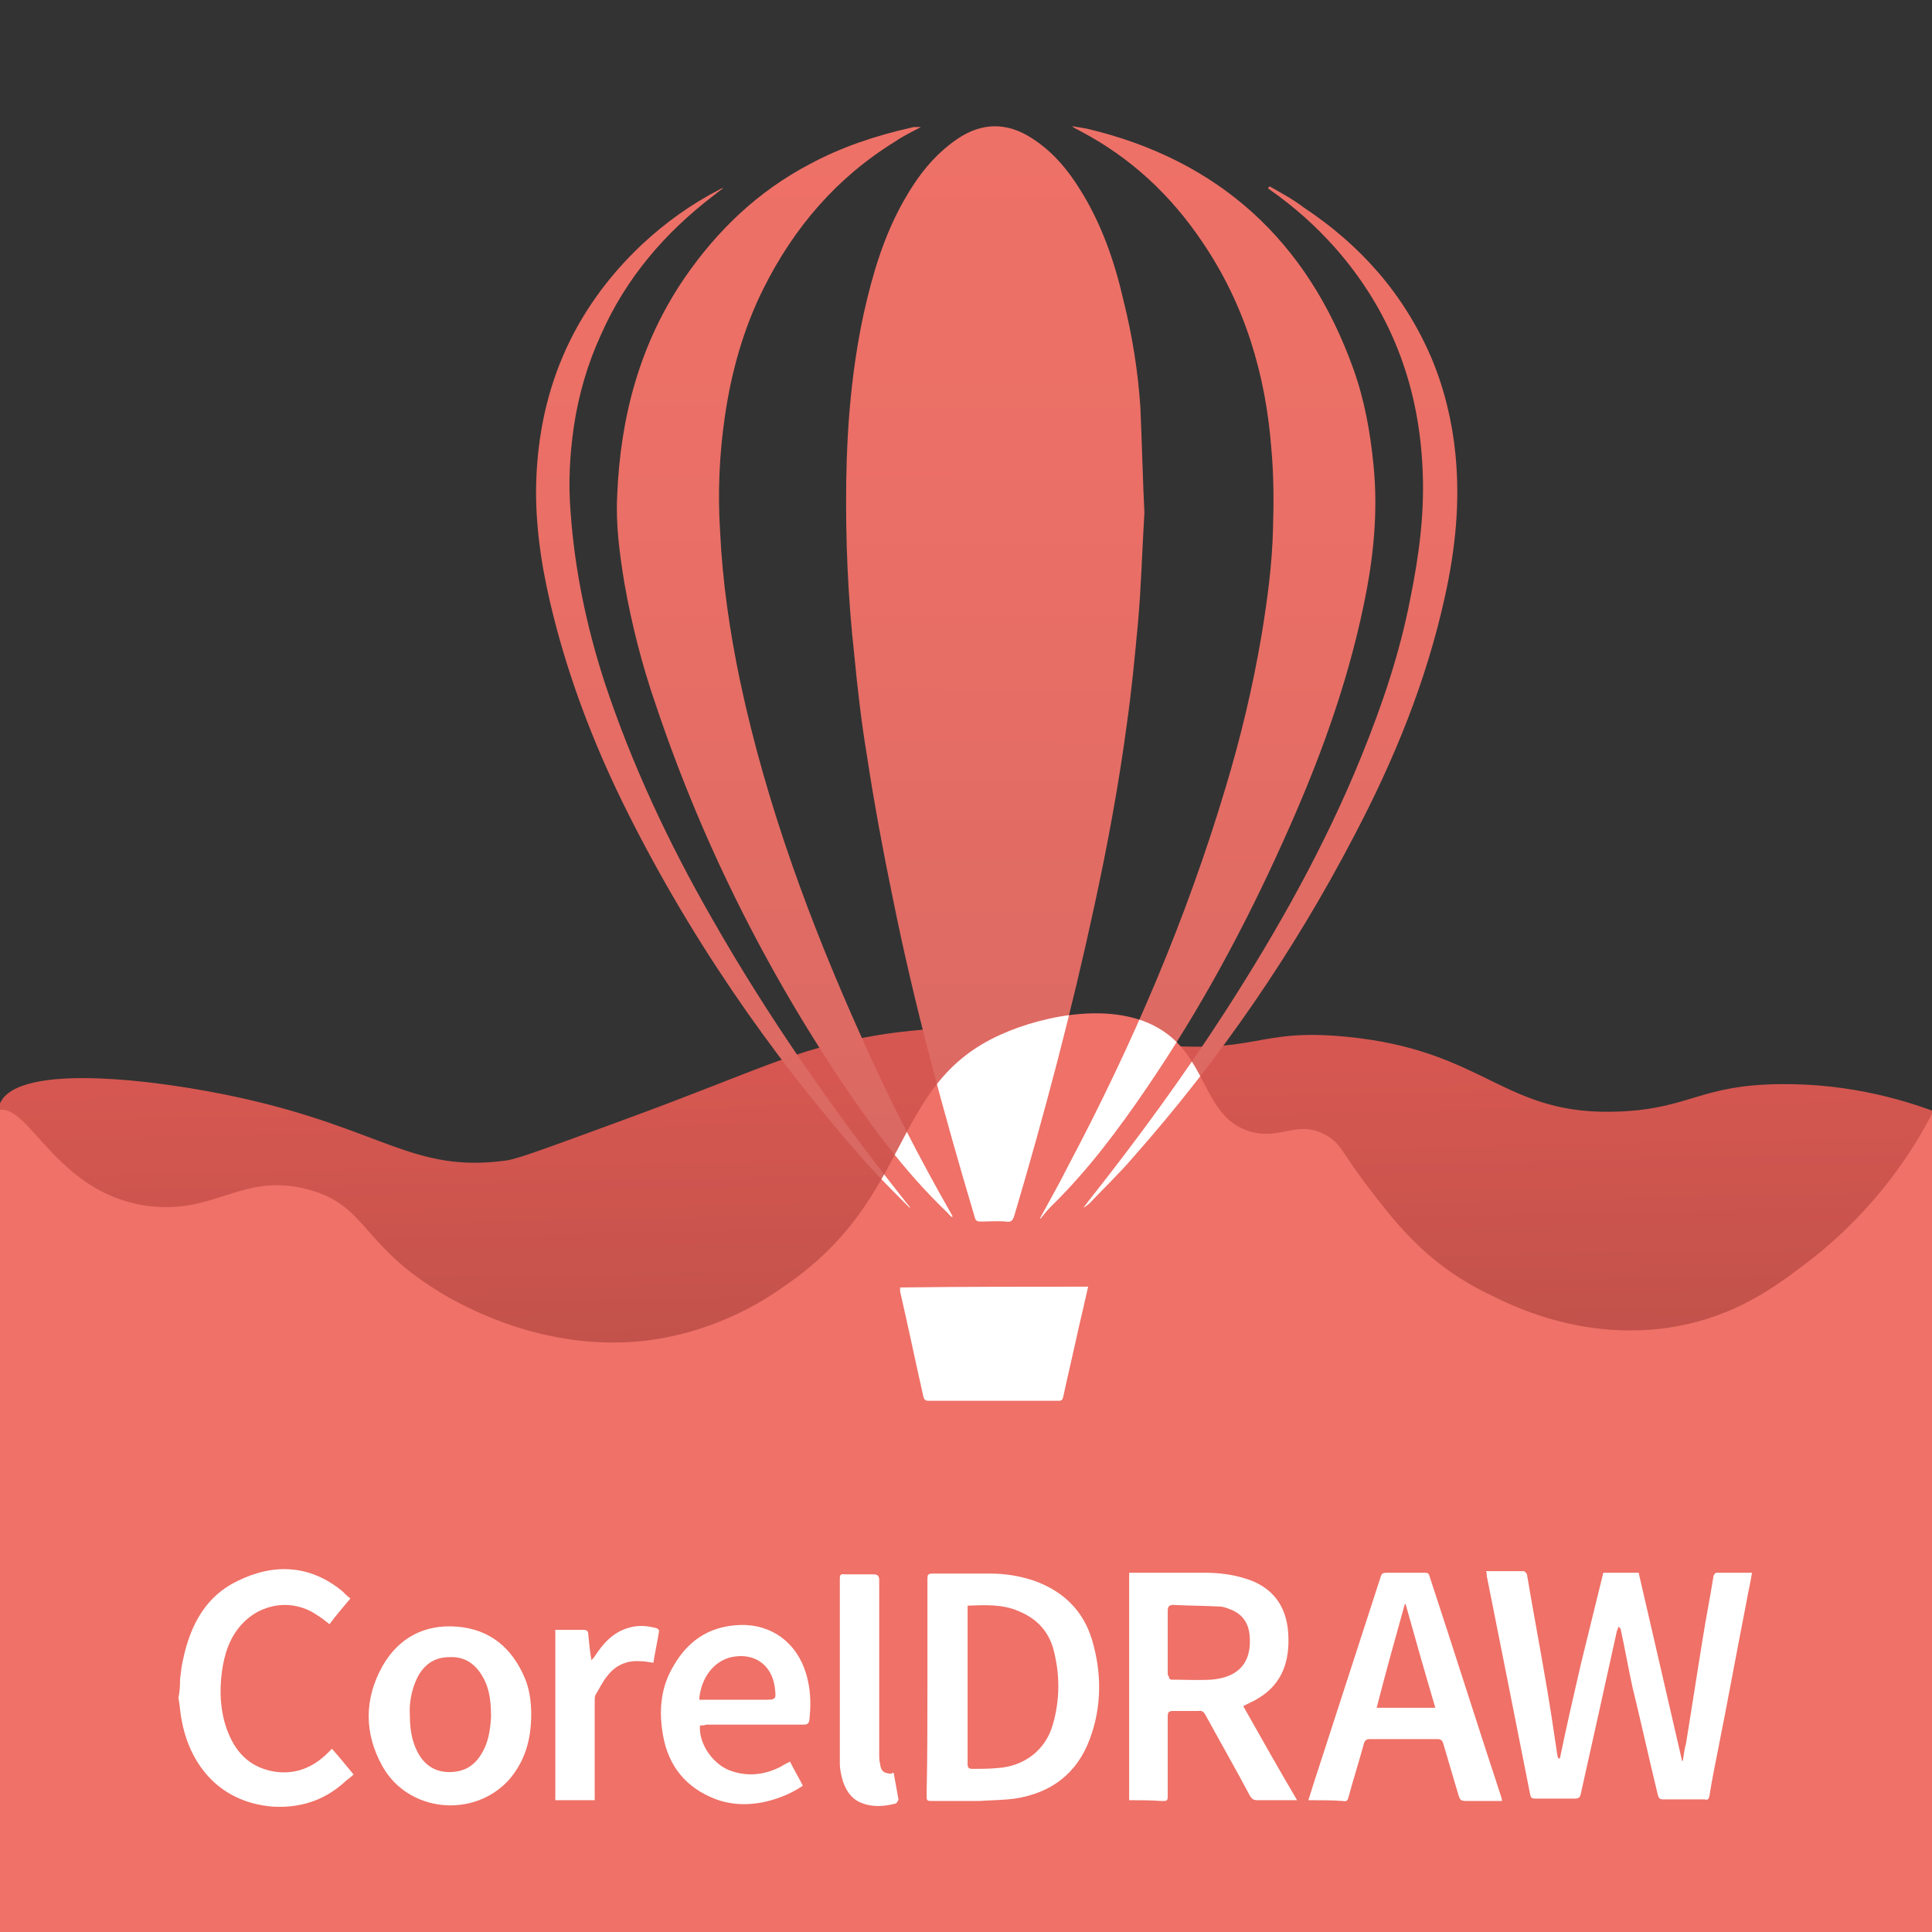 <?xml version="1.0" encoding="utf-8"?>
<!-- Generator: Adobe Illustrator 26.3.1, SVG Export Plug-In . SVG Version: 6.00 Build 0)  -->
<svg version="1.1" id="Capa_1" xmlns="http://www.w3.org/2000/svg" xmlns:xlink="http://www.w3.org/1999/xlink" x="0px" y="0px"
	 viewBox="0 0 240.4 240.4" style="enable-background:new 0 0 240.4 240.4;" xml:space="preserve">
<rect x="0" y="0" width="240.4" height="240.4" fill="#333333" stroke="none"/>
<style type="text/css">
	.st0{fill:url(#SVGID_1_);}
	.st1{fill:url(#SVGID_00000118371940511030883380000006502884861103484556_);}
	.st2{fill:url(#SVGID_00000062905737203899158290000014617127583826859427_);}
	.st3{fill:#EF7167;}
	.st4{clip-path:url(#SVGID_00000094596811746656725160000009496915355303483528_);fill:#FFFFFF;}
	.st5{fill:url(#SVGID_00000053532932843914070190000007733067878482558391_);}
	.st6{fill:url(#SVGID_00000038404376402383768640000005357423428046438569_);}
	.st7{fill:url(#SVGID_00000022527871285759597350000003632921871842068617_);}
	.st8{fill:url(#SVGID_00000178884624359925727530000006584512265110814376_);}
	.st9{fill:url(#SVGID_00000094589090675879442660000002619946857008878219_);}
	.st10{fill:url(#SVGID_00000016766546768721397010000005695806711276395653_);}
	.st11{fill:url(#SVGID_00000062163626042676982060000013256436156078987925_);}
	.st12{fill:url(#SVGID_00000165930220604511337240000012253958820538758025_);}
	.st13{fill:url(#SVGID_00000150792744068626789830000013000606266513206916_);}
	.st14{fill:url(#SVGID_00000080176624593537560000000015668415739960615839_);}
	.st15{fill:url(#SVGID_00000001639639624591903040000010242499585419484546_);}
	.st16{fill:url(#SVGID_00000064331716283911393550000016976215309300965310_);}
	.st17{fill:url(#SVGID_00000004503802396974322540000014154005896779255733_);}
	.st18{fill:url(#SVGID_00000005953456154736401360000001695744585520772275_);}
	.st19{fill:url(#SVGID_00000108269386175545978950000005272372203329207427_);}
	.st20{clip-path:url(#SVGID_00000144310127463578324170000003172440795124015009_);}
	.st21{fill:#FFFFFF;}
</style>
<linearGradient id="SVGID_1_" gradientUnits="userSpaceOnUse" x1="118.407" y1="133.641" x2="120.545" y2="236.295">
	<stop  offset="0" style="stop-color:#D65751"/>
	<stop  offset="0.737" style="stop-color:#A84C43"/>
</linearGradient>
<path class="st0" d="M0,140c-0.2-0.7-0.4-1.7,0-2.7c2.2-5.1,19.5-3,29.9-0.7c17.7,3.9,21.5,9.4,33.1,7.8c1.5-0.2,6-1.9,15-5.2
	c16.4-6,20.8-8.7,30.7-10.3c1.6-0.3,6.3-1,12.5-1.1c9.6-0.1,14.3,1.4,21.7,2.1c13.7,1.4,13.2-2,24.6-0.9c17.6,1.7,19.5,10,34.2,9.3
	c8.6-0.4,9.9-3.3,19.8-3.4c8.9-0.1,16.1,2.1,21,4.1v108.8H-3.2L0,140z"/>
<g>
	
		<linearGradient id="SVGID_00000138561086961595405600000009846020754527509385_" gradientUnits="userSpaceOnUse" x1="474.255" y1="101.998" x2="473.542" y2="25.721" gradientTransform="matrix(1 0 0 -1 0 239.938)">
		<stop  offset="0" style="stop-color:#D65751"/>
		<stop  offset="0.737" style="stop-color:#A84C43"/>
	</linearGradient>
	<path style="fill:url(#SVGID_00000138561086961595405600000009846020754527509385_);" d="M353.7,161.6l3.9,32.7l193.2,12.5l43.4-24
		l-0.6-15.6l0,0c-5.4-7.8-13.5-13.2-22.8-14.9c-9.8-1.8-20.6-1.5-27.8,1.5c-5.5,2.3-10.9,5.9-16.8,6c-3.9,0-7.7-1.5-11.5-2.3
		s-8.2-0.5-11.1,2.5c-1.8,1.9-2.9,4.6-4.6,6.5c-2.4,2.6-6.1,3.5-9.1,2.2c-3.1-1.3-5.4-4.8-5.9-8.6c-0.3-2.6,0.2-5.3-0.2-7.9
		c-0.7-4.2-3.8-7.5-7.2-8.8c-3.4-1.4-7.1-1.2-10.7-0.7c-4.9,0.6-10.1,1.9-13.8,5.8c-3.1,3.3-4.8,8-7.5,11.8
		c-5.2,7.6-14.2,11.1-22.1,8.8c-7.1-2.1-12.8-8.2-19.3-12.2c-13.7-8.4-30.5-6.9-45.4,2.5L353.7,161.6z"/>
</g>
<g>
	
		<linearGradient id="SVGID_00000054253876948622369470000012156079308651715753_" gradientUnits="userSpaceOnUse" x1="473.455" y1="8256.618" x2="474.168" y2="8544.975" gradientTransform="matrix(1 0 0 1 0 -8263.999)">
		<stop  offset="0" style="stop-color:#EF7167"/>
		<stop  offset="0.262" style="stop-color:#EA6F66"/>
		<stop  offset="0.573" style="stop-color:#DC6A63"/>
		<stop  offset="0.737" style="stop-color:#D16661"/>
	</linearGradient>
	<path style="fill:url(#SVGID_00000054253876948622369470000012156079308651715753_);" d="M366.2,210.5V0.6h215.1v209.9L366.2,210.5
		L366.2,210.5z M376.5,201.2h195.1V10.5H376.5V201.2z"/>
	<path class="st3" d="M483.4,147.9c-0.7,0.1-1.2,0.1-1.6,0.1h-12c-1.6,0-1.7-0.1-2.1-1.7c-2-7.3-4-14.6-6.1-21.9
		c-0.2-0.6-0.3-1.1-0.5-1.7h-26.3c-0.2,0.7-0.4,1.4-0.6,2c-1.9,7.2-3.8,14.5-5.8,21.7c-0.4,1.6-0.5,1.6-2,1.6h-10.7
		c-0.4,0-0.9,0-1.2-0.1c-0.6-0.7-0.2-1.4,0-2c1.7-6.1,3.4-12.1,5.2-18.1c5.9-20.6,11.8-41.3,17.7-61.9c0.6-2.2,1-4.4,1-6.7
		c0-1.4,0.2-1.5,1.6-1.5c5,0,10.1,0,15.1,0c1.9,0,1.9,0,2.4,1.7l11.6,39.2c4.6,15.5,9.2,31,13.7,46.6
		C483,146.1,483.2,146.9,483.4,147.9z M457.9,109.3c-3.4-12.9-6.7-25.6-10-38.3c-2.8,12.8-6.4,25.5-9.7,38.3L457.9,109.3z"/>
	<path class="st3" d="M502.1,117.7c-0.3,10.3,4.9,17.6,14.9,18.5c5.4,0.6,10.9-0.2,16-2.2c0.4-0.1,0.7-0.2,1.1-0.3
		c0.1,0.5,0.2,0.9,0.2,1.4c0,3,0,6,0,8.9c0.1,1.2-0.6,2.3-1.8,2.6c-2.9,1.2-6,2-9.2,2.3c-4.4,0.6-8.9,0.5-13.4-0.3
		c-10.1-2-16.7-7.9-20.2-17.5c-2.1-5.9-2.9-12.1-2.5-18.3c0.2-4.8,1.1-9.6,2.7-14.1c1.4-4,3.6-7.6,6.4-10.7
		c5.9-6.3,13.2-8.7,21.7-7.7c9,1,15,5.9,18.4,14.2c0.5,1.3,1,2.6,1.3,4c1.1,4.3,1.4,8.8,1,13.3c-0.1,1.1-0.2,2.3-0.4,3.4
		c-0.3,1.7-0.5,1.9-2.2,2c-2.1,0.2-4.2,0.3-6.3,0.3c-8.7,0-17.4,0-26.1,0L502.1,117.7z M524.8,106.1c0.3-2.8-0.1-5.6-1.4-8.2
		c-3.4-7.5-12.6-6.9-16.5-3c-3.1,3.1-4.2,7.1-4.7,11.3C503.8,106.6,523.4,106.5,524.8,106.1z"/>
</g>
<g>
	<path class="st3" d="M593.6,167.2c-0.1,2.9-0.6,3.3-1.4,4.6c-2.8,4.5-5.2,3.2-9.9,4.1c-4.7,0.9-9.6,0.2-14.3,0.7
		c-8.8,0.8-17,5.1-25.6,7.1c-9.8,2.2-20.2,1.2-29.5-2.7c-5.1-2.2-10.1-5.3-15.6-5.4c-4.8-0.1-9.4,2-14.2,2
		c-6.7-0.1-12.6-4.5-19.1-6.1c-14.9-3.8-29.2,6.8-44,11c-16.8,4.7-35.5,0.6-49.4-11c-2.2-1.8-4.3-3.8-6.9-4.8
		c-1.8-0.6-8.4-2.8-10-4.9l-7.1,2.5c0,0,2.9,54.5,2.5,58.1c-0.3,3.6,16.2,17.5,28.7,16.8c12.4-0.7,166.1,10.3,178.1,7.5
		c12-2.9,39.7-20.6,39.7-20.6s15.3-49.6,13.7-53.2C607.7,169,593.6,167.2,593.6,167.2z"/>
</g>
<g>
	<g>
		<g>
			<defs>
				<path id="SVGID_00000116923468654251420220000008085655214379551410_" d="M593.6,167.2c-0.1,2.9-0.6,3.3-1.4,4.6
					c-2.8,4.5-5.2,3.2-9.9,4.1c-4.7,0.9-9.6,0.2-14.3,0.7c-8.8,0.8-17,5.1-25.6,7.1c-9.8,2.2-20.2,1.2-29.5-2.7
					c-5.1-2.2-10.1-5.3-15.6-5.4c-4.8-0.1-9.4,2-14.2,2c-6.7-0.1-12.6-4.5-19.1-6.1c-14.9-3.8-29.2,6.8-44,11
					c-16.8,4.7-35.5,0.6-49.4-11c-2.2-1.8-4.3-3.8-6.9-4.8c-1.8-0.6-8.4-2.8-10-4.9l-7.1,2.5c0,0,2.9,54.5,2.5,58.1
					c-0.3,3.6,16.2,17.5,28.7,16.8c12.4-0.7,166.1,10.3,178.1,7.5c12-2.9,39.7-20.6,39.7-20.6s15.3-49.6,13.7-53.2
					C607.7,169,593.6,167.2,593.6,167.2z"/>
			</defs>
			<clipPath id="SVGID_00000116950532095449397050000007666642156383304067_">
				<use xlink:href="#SVGID_00000116923468654251420220000008085655214379551410_"  style="overflow:visible;"/>
			</clipPath>
			<path style="clip-path:url(#SVGID_00000116950532095449397050000007666642156383304067_);fill:#FFFFFF;" d="M366.2,210.5V0.6
				h215.1v209.9L366.2,210.5L366.2,210.5z M376.5,201.2h195.1V10.5H376.5V201.2z"/>
		</g>
	</g>
</g>
<g>
	
		<linearGradient id="SVGID_00000003811817588560476170000002860580193578695348_" gradientUnits="userSpaceOnUse" x1="33.976" y1="6.912" x2="33.263" y2="228.258">
		<stop  offset="0" style="stop-color:#EF7167"/>
		<stop  offset="0.262" style="stop-color:#EA6F66"/>
		<stop  offset="0.573" style="stop-color:#DC6A63"/>
		<stop  offset="0.737" style="stop-color:#D16661"/>
	</linearGradient>
	<path style="fill:url(#SVGID_00000003811817588560476170000002860580193578695348_);" d="M22.4,209c0.1-0.9,0.2-1.8,0.4-2.6
		c0.9-4.2,2.8-7.8,6.8-9.7c4.5-2.2,9-2,13,1.3c0.3,0.3,0.6,0.6,1,0.9c-0.9,1.1-1.8,2.1-2.6,3.2c-0.5-0.4-1-0.8-1.5-1.1
		c-3-2.1-7-1.6-9.5,1.2c-1.5,1.7-2.1,3.7-2.4,5.9c-0.3,2.4-0.2,4.7,0.6,7c1,2.8,2.7,4.7,5.7,5.3c2.7,0.5,5-0.4,6.9-2.3
		c0.2-0.2,0.3-0.3,0.5-0.5c0.9,1,1.7,2,2.7,3.2c-0.4,0.4-0.9,0.7-1.3,1.1c-2.5,2.2-5.5,3.1-8.8,2.9c-7-0.6-10.4-5.7-11.3-10.8
		c-0.2-0.9-0.2-1.8-0.4-2.7C22.4,210.3,22.4,209.6,22.4,209z"/>
	
		<linearGradient id="SVGID_00000113339583125203789920000013173807898956078978_" gradientUnits="userSpaceOnUse" x1="123.981" y1="7.202" x2="123.268" y2="228.548">
		<stop  offset="0" style="stop-color:#EF7167"/>
		<stop  offset="0.262" style="stop-color:#EA6F66"/>
		<stop  offset="0.573" style="stop-color:#DC6A63"/>
		<stop  offset="0.737" style="stop-color:#D16661"/>
	</linearGradient>
	<path style="fill:url(#SVGID_00000113339583125203789920000013173807898956078978_);" d="M142.4,63.8c-0.3,4.9-0.4,9.3-0.8,13.7
		c-0.4,4.3-0.8,8.5-1.4,12.7c-1,7.5-2.4,15-4,22.4c-2.8,13-6.2,25.9-10,38.7c-0.2,0.6-0.4,0.8-1,0.7c-1.1-0.1-2.2,0-3.2,0
		c-0.4,0-0.6-0.1-0.7-0.5c-3.9-13.1-7.5-26.3-10.2-39.7c-1.2-5.8-2.3-11.7-3.2-17.6c-0.7-4.2-1.2-8.5-1.6-12.7
		c-0.8-7.2-1.1-14.4-1-21.7c0.1-7,0.7-14,2.2-20.9c1.1-4.9,2.5-9.6,5-14c1.7-3,3.7-5.6,6.6-7.6c3.1-2.1,6.2-2.1,9.3-0.1
		c2.5,1.6,4.4,3.8,6,6.4c2.7,4.3,4.3,9,5.4,13.8c1.1,4.4,1.8,8.8,2.1,13.3C142.1,55.3,142.2,59.8,142.4,63.8z"/>
	
		<linearGradient id="SVGID_00000017477265631296001580000015267947406990507648_" gradientUnits="userSpaceOnUse" x1="150.623" y1="7.288" x2="149.91" y2="228.634">
		<stop  offset="0" style="stop-color:#EF7167"/>
		<stop  offset="0.262" style="stop-color:#EA6F66"/>
		<stop  offset="0.573" style="stop-color:#DC6A63"/>
		<stop  offset="0.737" style="stop-color:#D16661"/>
	</linearGradient>
	<path style="fill:url(#SVGID_00000017477265631296001580000015267947406990507648_);" d="M129.4,151.6c1.2-2.2,2.4-4.3,3.5-6.5
		c8-15.1,14.7-30.7,19.6-47.1c1.9-6.3,3.4-12.6,4.5-19.1c0.7-4.3,1.3-8.7,1.4-13.1c0.1-3.3,0.1-6.6-0.2-9.9
		c-0.7-9.3-3.3-18-8.6-25.8c-3.9-5.8-8.9-10.5-15.2-13.8c-0.3-0.2-0.7-0.3-1-0.6c0.6,0.1,1.2,0.2,1.8,0.3
		c16.5,3.9,27.5,14,33.2,29.9c1.4,3.9,2.1,7.9,2.5,11.9c0.6,5.9,0,11.7-1.2,17.4c-2.1,10.2-5.7,19.9-10,29.4
		c-4.8,10.7-10.3,20.9-16.9,30.6c-3.6,5.3-7.4,10.4-12,14.9c-0.5,0.5-0.9,1-1.3,1.5C129.5,151.7,129.5,151.6,129.4,151.6z"/>
	
		<linearGradient id="SVGID_00000042708768211564663130000009558650592010882748_" gradientUnits="userSpaceOnUse" x1="97.962" y1="7.118" x2="97.249" y2="228.465">
		<stop  offset="0" style="stop-color:#EF7167"/>
		<stop  offset="0.262" style="stop-color:#EA6F66"/>
		<stop  offset="0.573" style="stop-color:#DC6A63"/>
		<stop  offset="0.737" style="stop-color:#D16661"/>
	</linearGradient>
	<path style="fill:url(#SVGID_00000042708768211564663130000009558650592010882748_);" d="M114.6,15.8c-1.1,0.6-2.2,1.1-3.2,1.8
		c-7.3,4.5-12.6,10.7-16.4,18.3c-2.5,5-4,10.4-4.8,15.9c-0.7,4.8-0.9,9.5-0.6,14.3c0.3,6.3,1.2,12.5,2.5,18.7
		c3.3,15.5,8.8,30.3,15.3,44.7c3.3,7.4,7,14.6,11,21.6c0.1,0.1,0.1,0.2,0.1,0.4c-0.2-0.2-0.4-0.3-0.5-0.5c-4.2-4-7.8-8.5-11.1-13.2
		c-10.8-15.5-19.3-32.2-25.3-50.1c-1.7-4.9-3-10-3.9-15.1c-0.6-3.7-1.1-7.3-0.9-11c0.4-9.7,2.8-18.8,8.3-26.9
		c4.1-6,9.2-10.9,15.7-14.3c3.9-2.1,8.1-3.5,12.5-4.5c0.3-0.1,0.6-0.1,0.9-0.1C114.3,15.8,114.4,15.8,114.6,15.8z"/>
	
		<linearGradient id="SVGID_00000038412587948713027170000015932238414866985634_" gradientUnits="userSpaceOnUse" x1="202.103" y1="7.454" x2="201.39" y2="228.8">
		<stop  offset="0" style="stop-color:#EF7167"/>
		<stop  offset="0.262" style="stop-color:#EA6F66"/>
		<stop  offset="0.573" style="stop-color:#DC6A63"/>
		<stop  offset="0.737" style="stop-color:#D16661"/>
	</linearGradient>
	<path style="fill:url(#SVGID_00000038412587948713027170000015932238414866985634_);" d="M199.5,195.7c1.5,0,2.9,0,4.4,0
		c1.8,7.8,3.6,15.6,5.4,23.4c0,0,0.1,0,0.1,0c0.1-0.7,0.2-1.5,0.4-2.2c0.7-4.4,1.4-8.8,2.1-13.2c0.4-2.5,0.9-5,1.3-7.5
		c0-0.2,0.2-0.5,0.4-0.5c1.5,0,2.9,0,4.4,0c-0.2,1.3-0.5,2.5-0.7,3.7c-1.2,6.1-2.3,12.2-3.5,18.2c-0.4,2-0.8,4-1.1,5.9
		c-0.1,0.4-0.2,0.5-0.6,0.4c-1.7,0-3.5,0-5.2,0c-0.4,0-0.5-0.2-0.6-0.5c-1.1-4.5-2.1-9.1-3.2-13.6c-0.5-2.3-0.9-4.6-1.4-6.9
		c0-0.2-0.1-0.3-0.3-0.5c-0.1,0.2-0.1,0.4-0.2,0.5c-1.5,6.8-3,13.6-4.5,20.3c-0.1,0.5-0.3,0.6-0.8,0.6c-1.6,0-3.3,0-4.9,0
		c-0.4,0-0.5-0.1-0.6-0.5c-1.8-9.1-3.6-18.2-5.4-27.2c0-0.2,0-0.4-0.1-0.6c1.6,0,3.2,0,4.7,0c0.1,0,0.3,0.2,0.4,0.4
		c0.7,4.2,1.5,8.4,2.2,12.5c0.6,3.4,1.1,6.7,1.6,10.1c0,0.1,0.1,0.2,0.1,0.3c0.1,0,0.1,0,0.2,0c0.8-3.9,1.7-7.8,2.6-11.7
		C197.6,203.5,198.5,199.7,199.5,195.7z"/>
	
		<linearGradient id="SVGID_00000096026614961893561250000008692531460159130547_" gradientUnits="userSpaceOnUse" x1="158.416" y1="7.313" x2="157.703" y2="228.659">
		<stop  offset="0" style="stop-color:#EF7167"/>
		<stop  offset="0.262" style="stop-color:#EA6F66"/>
		<stop  offset="0.573" style="stop-color:#DC6A63"/>
		<stop  offset="0.737" style="stop-color:#D16661"/>
	</linearGradient>
	<path style="fill:url(#SVGID_00000096026614961893561250000008692531460159130547_);" d="M158,23.2c1.4,0.8,2.9,1.6,4.2,2.6
		c7.1,4.7,12.5,10.8,15.9,18.7c1.6,3.8,2.6,7.9,3,12c0.6,6,0,11.8-1.3,17.7c-2.3,10.5-6.3,20.3-11.3,29.8
		c-7.5,14.4-16.7,27.8-27.5,40c-1.7,2-3.6,3.8-5.4,5.7c-0.2,0.2-0.5,0.4-0.8,0.6c0.2-0.3,0.4-0.5,0.6-0.8
		c6.1-7.7,11.8-15.5,17.1-23.7c6.5-10.1,12.4-20.6,16.9-31.7c2.6-6.4,4.8-12.9,6.1-19.7c1.1-5.4,1.8-10.8,1.5-16.3
		c-0.5-10.3-4-19.5-10.9-27.3c-2.4-2.7-5.1-5.1-8.1-7.2c-0.1-0.1-0.2-0.1-0.2-0.2C157.9,23.2,158,23.2,158,23.2z"/>
	
		<linearGradient id="SVGID_00000079459115196118739720000000510461575569076898_" gradientUnits="userSpaceOnUse" x1="90.344" y1="7.093" x2="89.631" y2="228.44">
		<stop  offset="0" style="stop-color:#EF7167"/>
		<stop  offset="0.262" style="stop-color:#EA6F66"/>
		<stop  offset="0.573" style="stop-color:#DC6A63"/>
		<stop  offset="0.737" style="stop-color:#D16661"/>
	</linearGradient>
	<path style="fill:url(#SVGID_00000079459115196118739720000000510461575569076898_);" d="M113.2,150.3c-1.9-1.9-3.8-3.8-5.6-5.8
		c-12-13.6-22.2-28.5-30.2-44.8c-3.6-7.4-6.5-15-8.5-22.9c-1.3-5.1-2.2-10.3-2.2-15.7c0.1-12.1,4.4-22.4,13.2-30.7
		c2.9-2.7,6.1-5,9.6-6.8c0.2-0.1,0.3-0.2,0.5-0.2c-0.4,0.3-0.8,0.6-1.3,1c-6,4.6-10.8,10.2-13.9,17.2c-1.7,3.7-2.8,7.5-3.4,11.5
		c-0.5,3.5-0.7,7-0.4,10.6c0.5,7.2,2,14.3,4.2,21.1c3.4,10.3,8,20.1,13.4,29.5c7,12.3,15.1,23.9,23.9,35c0.2,0.3,0.5,0.6,0.7,0.9
		C113.3,150.2,113.2,150.2,113.2,150.3z"/>
	
		<linearGradient id="SVGID_00000044884974381794947690000014308622347864241573_" gradientUnits="userSpaceOnUse" x1="151.668" y1="7.291" x2="150.955" y2="228.638">
		<stop  offset="0" style="stop-color:#EF7167"/>
		<stop  offset="0.262" style="stop-color:#EA6F66"/>
		<stop  offset="0.573" style="stop-color:#DC6A63"/>
		<stop  offset="0.737" style="stop-color:#D16661"/>
	</linearGradient>
	<path style="fill:url(#SVGID_00000044884974381794947690000014308622347864241573_);" d="M140.5,224c0-9.5,0-18.9,0-28.3
		c0.2,0,0.4,0,0.5,0c3,0,6,0,9,0c1.6,0,3.3,0.2,4.9,0.7c3.4,1,5.2,3.4,5.4,6.9c0.2,3.3-0.7,6.2-3.7,8c-0.6,0.4-1.2,0.6-1.9,1
		c2.2,3.9,4.4,7.8,6.7,11.7c-0.3,0-0.4,0-0.6,0c-1.4,0-2.8,0-4.3,0c-0.5,0-0.7-0.1-1-0.6c-1.8-3.4-3.7-6.7-5.5-10
		c-0.2-0.4-0.5-0.6-0.9-0.5c-1.1,0-2.1,0-3.2,0c-0.5,0-0.6,0.2-0.6,0.7c0,3.2,0,6.5,0,9.7c0,0.8,0,0.8-0.8,0.8
		C143.3,224,141.9,224,140.5,224z M145.5,208.9c0.1,0,0.2,0.1,0.2,0.1c1.7,0,3.4,0.1,5,0c2.7-0.2,5.1-1.5,4.8-5.4
		c-0.1-1.5-0.8-2.7-2.3-3.3c-0.5-0.2-1-0.4-1.5-0.4c-1.9-0.1-3.8-0.1-5.7-0.2c-0.5,0-0.7,0.2-0.7,0.7c0,2.7,0,5.3,0,8
		C145.4,208.5,145.5,208.7,145.5,208.9z"/>
	
		<linearGradient id="SVGID_00000173148466369061098870000013521658459894540179_" gradientUnits="userSpaceOnUse" x1="126.749" y1="7.211" x2="126.037" y2="228.557">
		<stop  offset="0" style="stop-color:#EF7167"/>
		<stop  offset="0.262" style="stop-color:#EA6F66"/>
		<stop  offset="0.573" style="stop-color:#DC6A63"/>
		<stop  offset="0.737" style="stop-color:#D16661"/>
	</linearGradient>
	<path style="fill:url(#SVGID_00000173148466369061098870000013521658459894540179_);" d="M115.4,209.9c0-4.5,0-9,0-13.4
		c0-0.6,0.1-0.7,0.7-0.7c2.4,0,4.8,0,7.1,0c1.9,0,3.7,0.3,5.5,0.9c3.6,1.3,6.1,3.7,7.2,7.4c1.2,4.1,1.2,8.3-0.3,12.3
		c-1.6,4.3-4.8,6.7-9.3,7.4c-1.5,0.2-3,0.2-4.5,0.3c-1.9,0-3.8,0-5.7,0c-0.8,0-0.8,0-0.8-0.8C115.4,218.8,115.4,214.3,115.4,209.9z
		 M120.4,199.8c0,0.2,0,0.4,0,0.5c0,6.4,0,12.8,0,19.2c0,0.5,0.2,0.6,0.6,0.6c1,0,2.1,0,3.1-0.1c3.3-0.2,6-2.2,6.9-5.4
		c0.9-3.1,0.9-6.2,0.1-9.3c-0.6-2.3-2.1-3.9-4.3-4.8C124.8,199.6,122.6,199.7,120.4,199.8z"/>
	
		<linearGradient id="SVGID_00000134943063873990602470000012883546471754567609_" gradientUnits="userSpaceOnUse" x1="175.632" y1="7.368" x2="174.919" y2="228.715">
		<stop  offset="0" style="stop-color:#EF7167"/>
		<stop  offset="0.262" style="stop-color:#EA6F66"/>
		<stop  offset="0.573" style="stop-color:#DC6A63"/>
		<stop  offset="0.737" style="stop-color:#D16661"/>
	</linearGradient>
	<path style="fill:url(#SVGID_00000134943063873990602470000012883546471754567609_);" d="M162.8,224c0.6-1.9,1.2-3.8,1.8-5.6
		c2.4-7.4,4.8-14.8,7.2-22.2c0.1-0.4,0.3-0.5,0.7-0.5c1.6,0,3.2,0,4.8,0c0.4,0,0.5,0.1,0.6,0.5c3,9.1,5.9,18.3,8.9,27.4
		c0,0.1,0.1,0.3,0.1,0.5c-1.4,0-2.7,0-4.1,0c-1.1,0-1.1,0-1.4-1c-0.6-2-1.2-4.1-1.8-6.1c-0.1-0.4-0.3-0.6-0.7-0.6
		c-2.8,0-5.7,0-8.5,0c-0.4,0-0.6,0.2-0.7,0.6c-0.6,2.2-1.3,4.4-1.9,6.6c-0.1,0.4-0.2,0.6-0.7,0.5C165.8,224,164.4,224,162.8,224z
		 M174.9,199.6c0,0-0.1,0-0.1,0c-1.2,4.3-2.4,8.6-3.5,12.9c2.4,0,4.8,0,7.3,0C177.3,208.1,176.1,203.9,174.9,199.6z"/>
	
		<linearGradient id="SVGID_00000068676725448591920040000001676083864253936045_" gradientUnits="userSpaceOnUse" x1="124.257" y1="7.203" x2="123.544" y2="228.549">
		<stop  offset="0" style="stop-color:#EF7167"/>
		<stop  offset="0.262" style="stop-color:#EA6F66"/>
		<stop  offset="0.573" style="stop-color:#DC6A63"/>
		<stop  offset="0.737" style="stop-color:#D16661"/>
	</linearGradient>
	<path style="fill:url(#SVGID_00000068676725448591920040000001676083864253936045_);" d="M135.4,160.1c-0.4,1.8-0.8,3.5-1.2,5.2
		c-0.6,2.8-1.3,5.7-1.9,8.5c-0.1,0.4-0.2,0.5-0.6,0.5c-5.4,0-10.8,0-16.2,0c-0.4,0-0.5-0.2-0.6-0.5c-1-4.4-1.9-8.8-2.9-13.1
		c0-0.1,0-0.3,0-0.5C119.9,160.1,127.6,160.1,135.4,160.1z"/>
	
		<linearGradient id="SVGID_00000075138034819166576440000012892318060583827328_" gradientUnits="userSpaceOnUse" x1="56.608" y1="6.985" x2="55.895" y2="228.331">
		<stop  offset="0" style="stop-color:#EF7167"/>
		<stop  offset="0.262" style="stop-color:#EA6F66"/>
		<stop  offset="0.573" style="stop-color:#DC6A63"/>
		<stop  offset="0.737" style="stop-color:#D16661"/>
	</linearGradient>
	<path style="fill:url(#SVGID_00000075138034819166576440000012892318060583827328_);" d="M66.1,213.3c0,3.2-0.8,5.9-2.8,8.2
		c-4.4,4.8-12.5,4-15.7-1.7c-2.3-4.1-2.3-8.4,0-12.5c2-3.5,5.2-5.2,9.2-4.9c4.1,0.3,6.9,2.6,8.5,6.4
		C65.9,210.2,66.1,211.8,66.1,213.3z M51,213.4c0,1.6,0.2,3.1,0.9,4.5c0.8,1.6,2.1,2.6,4,2.6c2,0,3.3-0.9,4.2-2.6
		c0.7-1.3,0.9-2.7,1-4.2c0-1.7-0.1-3.4-1-5c-0.9-1.6-2.2-2.6-4.2-2.5c-1.9,0-3.2,1-4,2.6C51.2,210.3,50.9,211.9,51,213.4z"/>
	
		<linearGradient id="SVGID_00000109727969361615563420000000435596703503794335_" gradientUnits="userSpaceOnUse" x1="92.163" y1="7.099" x2="91.45" y2="228.446">
		<stop  offset="0" style="stop-color:#EF7167"/>
		<stop  offset="0.262" style="stop-color:#EA6F66"/>
		<stop  offset="0.573" style="stop-color:#DC6A63"/>
		<stop  offset="0.737" style="stop-color:#D16661"/>
	</linearGradient>
	<path style="fill:url(#SVGID_00000109727969361615563420000000435596703503794335_);" d="M87.1,214.7c-0.2,2.3,1.7,5,4,5.7
		c2.1,0.7,4.2,0.4,6.1-0.6c0.3-0.2,0.7-0.4,1.1-0.6c0.5,1,1.1,2,1.6,3c-1.5,1-3,1.6-4.7,2c-2.3,0.5-4.6,0.4-6.8-0.6
		c-3.6-1.6-5.5-4.5-6-8.3c-0.4-2.8-0.1-5.5,1.4-8c2-3.5,5-5.2,9-5.1c3.9,0.2,6.8,2.8,7.7,6.8c0.4,1.7,0.4,3.4,0.2,5.1
		c-0.1,0.4-0.3,0.5-0.7,0.5c-4,0-8.1,0-12.1,0C87.6,214.7,87.4,214.7,87.1,214.7z M87,211.5c0.3,0,0.5,0,0.7,0c2.4,0,4.9,0,7.3,0
		c1.6,0,1.6,0,1.4-1.6c-0.4-2.8-2.6-4.3-5.4-3.7C88.8,206.7,87.2,208.8,87,211.5z"/>
	
		<linearGradient id="SVGID_00000141430773641759005740000014533443507733652621_" gradientUnits="userSpaceOnUse" x1="108.767" y1="7.153" x2="108.054" y2="228.499">
		<stop  offset="0" style="stop-color:#EF7167"/>
		<stop  offset="0.262" style="stop-color:#EA6F66"/>
		<stop  offset="0.573" style="stop-color:#DC6A63"/>
		<stop  offset="0.737" style="stop-color:#D16661"/>
	</linearGradient>
	<path style="fill:url(#SVGID_00000141430773641759005740000014533443507733652621_);" d="M111.2,220.6c0.2,1.1,0.4,2.2,0.6,3.3
		c0,0.1-0.2,0.4-0.3,0.5c-1.5,0.4-3,0.5-4.4-0.1c-1.2-0.5-1.8-1.5-2.2-2.6c-0.2-0.7-0.4-1.5-0.4-2.3c0-7.7,0-15.3,0-23
		c0-0.4,0.1-0.6,0.6-0.5c1.2,0,2.4,0,3.6,0c0.5,0,0.7,0.2,0.7,0.7c0,7.3,0,14.6,0,21.8c0,0.3,0,0.7,0.1,1c0.1,1,0.5,1.3,1.5,1.3
		C110.9,220.6,111,220.6,111.2,220.6z"/>
	
		<linearGradient id="SVGID_00000056401119586794811360000008646651052859784589_" gradientUnits="userSpaceOnUse" x1="76.204" y1="7.048" x2="75.491" y2="228.394">
		<stop  offset="0" style="stop-color:#EF7167"/>
		<stop  offset="0.262" style="stop-color:#EA6F66"/>
		<stop  offset="0.573" style="stop-color:#DC6A63"/>
		<stop  offset="0.737" style="stop-color:#D16661"/>
	</linearGradient>
	<path style="fill:url(#SVGID_00000056401119586794811360000008646651052859784589_);" d="M81.3,206.9c-0.6-0.1-1.2-0.2-1.7-0.2
		c-1.6-0.1-3,0.5-4,1.8c-0.6,0.7-1,1.6-1.5,2.4c-0.1,0.2-0.1,0.5-0.1,0.7c0,3.9,0,7.8,0,11.7c0,0.2,0,0.4,0,0.7c-1.7,0-3.2,0-4.9,0
		c0-7,0-14,0-21.2c0.4,0,0.9,0,1.3,0c0.7,0,1.4,0,2.1,0c0.5,0,0.7,0.1,0.7,0.6c0.1,1,0.2,2.1,0.4,3.2c0.1-0.2,0.3-0.3,0.4-0.5
		c1.1-1.7,2.4-3.1,4.4-3.6c1.1-0.3,2.2-0.2,3.3,0.1c0.1,0,0.4,0.3,0.3,0.4C81.8,204.3,81.5,205.6,81.3,206.9z"/>
</g>
<path class="st3" d="M18,150c8.8,1.3,12-4.2,20.3-2c7.3,1.9,6.6,6.8,16.3,12.7c3.4,2.1,13.1,7.3,25,6.2c9-0.9,15.4-5,17.9-6.8
	c16.3-11,13.1-25.2,27.1-31.4c5.1-2.3,14.8-4.5,20.7,0c5,3.8,4.7,10.5,10.3,12.1c3.8,1.1,5.8-1.5,9.3,0.4c2.1,1.1,2,2.3,6.1,7.5
	c1.1,1.4,3,3.9,5.3,6.1c3.8,3.7,7.6,5.6,9.3,6.4c2.6,1.3,12.4,6.2,24.2,3.6c7.2-1.6,11.8-5.2,15.7-8.2c8-6.3,12.6-13.5,15-18.2h5.4
	v111.9H-5.6C-9.2,163.7-5.5,138.9,0,138.1C3.7,137.6,7.1,148.3,18,150z"/>
<g>
	<defs>
		<path id="SVGID_00000158715090746243042590000017923832586401834398_" d="M18,150c8.8,1.3,12-4.2,20.3-2
			c7.3,1.9,6.6,6.8,16.3,12.7c3.4,2.1,13.1,7.3,25,6.2c9-0.9,15.4-5,17.9-6.8c16.3-11,13.1-25.2,27.1-31.4c5.1-2.3,14.8-4.5,20.7,0
			c5,3.8,4.7,10.5,10.3,12.1c3.8,1.1,5.8-1.5,9.3,0.4c2.1,1.1,2,2.3,6.1,7.5c1.1,1.4,3,3.9,5.3,6.1c3.8,3.7,7.6,5.6,9.3,6.4
			c2.6,1.3,12.4,6.2,24.2,3.6c7.2-1.6,11.8-5.2,15.7-8.2c8-6.3,12.6-13.5,15-18.2h5.4v111.9H-5.6C-9.2,163.7-5.5,138.9,0,138.1
			C3.7,137.6,7.1,148.3,18,150z"/>
	</defs>
	<clipPath id="SVGID_00000170269827927951925720000003016145581584637342_">
		<use xlink:href="#SVGID_00000158715090746243042590000017923832586401834398_"  style="overflow:visible;"/>
	</clipPath>
	<g style="clip-path:url(#SVGID_00000170269827927951925720000003016145581584637342_);">
		<path class="st21" d="M22.4,209c0.1-0.9,0.2-1.8,0.4-2.6c0.9-4.2,2.8-7.8,6.8-9.7c4.5-2.2,9-2,13,1.3c0.3,0.3,0.6,0.6,1,0.9
			c-0.9,1.1-1.8,2.1-2.6,3.2c-0.5-0.4-1-0.8-1.5-1.1c-3-2.1-7-1.6-9.5,1.2c-1.5,1.7-2.1,3.7-2.4,5.9c-0.3,2.4-0.2,4.7,0.6,7
			c1,2.8,2.7,4.7,5.7,5.3c2.7,0.5,5-0.4,6.9-2.3c0.2-0.2,0.3-0.3,0.5-0.5c0.9,1,1.7,2,2.7,3.2c-0.4,0.4-0.9,0.7-1.3,1.1
			c-2.5,2.2-5.5,3.1-8.8,2.9c-7-0.6-10.4-5.7-11.3-10.8c-0.2-0.9-0.2-1.8-0.4-2.7C22.4,210.3,22.4,209.6,22.4,209z"/>
		<path class="st21" d="M142.4,63.8c-0.3,4.9-0.4,9.3-0.8,13.7c-0.4,4.3-0.8,8.5-1.4,12.7c-1,7.5-2.4,15-4,22.4
			c-2.8,13-6.2,25.9-10,38.7c-0.2,0.6-0.4,0.8-1,0.7c-1.1-0.1-2.2,0-3.2,0c-0.4,0-0.6-0.1-0.7-0.5c-3.9-13.1-7.5-26.3-10.2-39.7
			c-1.2-5.8-2.3-11.7-3.2-17.6c-0.7-4.2-1.2-8.5-1.6-12.7c-0.8-7.2-1.1-14.4-1-21.7c0.1-7,0.7-14,2.2-20.9c1.1-4.9,2.5-9.6,5-14
			c1.7-3,3.7-5.6,6.6-7.6c3.1-2.1,6.2-2.1,9.3-0.1c2.5,1.6,4.4,3.8,6,6.4c2.7,4.3,4.3,9,5.4,13.8c1.1,4.4,1.8,8.8,2.1,13.3
			C142.1,55.3,142.2,59.8,142.4,63.8z"/>
		<path class="st21" d="M129.4,151.6c1.2-2.2,2.4-4.3,3.5-6.5c8-15.1,14.7-30.7,19.6-47.1c1.9-6.3,3.4-12.6,4.5-19.1
			c0.7-4.3,1.3-8.7,1.4-13.1c0.1-3.3,0.1-6.6-0.2-9.9c-0.7-9.3-3.3-18-8.6-25.8c-3.9-5.8-8.9-10.5-15.2-13.8c-0.3-0.2-0.7-0.3-1-0.6
			c0.6,0.1,1.2,0.2,1.8,0.3c16.5,3.9,27.5,14,33.2,29.9c1.4,3.9,2.1,7.9,2.5,11.9c0.6,5.9,0,11.7-1.2,17.4
			c-2.1,10.2-5.7,19.9-10,29.4c-4.8,10.7-10.3,20.9-16.9,30.6c-3.6,5.3-7.4,10.4-12,14.9c-0.5,0.5-0.9,1-1.3,1.5
			C129.5,151.7,129.5,151.6,129.4,151.6z"/>
		<path class="st21" d="M114.6,15.8c-1.1,0.6-2.2,1.1-3.2,1.8c-7.3,4.5-12.6,10.7-16.4,18.3c-2.5,5-4,10.4-4.8,15.9
			c-0.7,4.8-0.9,9.5-0.6,14.3c0.3,6.3,1.2,12.5,2.5,18.7c3.3,15.5,8.8,30.3,15.3,44.7c3.3,7.4,7,14.6,11,21.6
			c0.1,0.1,0.1,0.2,0.1,0.4c-0.2-0.2-0.4-0.3-0.5-0.5c-4.2-4-7.8-8.5-11.1-13.2c-10.8-15.5-19.3-32.2-25.3-50.1
			c-1.7-4.9-3-10-3.9-15.1c-0.6-3.7-1.1-7.3-0.9-11c0.4-9.7,2.8-18.8,8.3-26.9c4.1-6,9.2-10.9,15.7-14.3c3.9-2.1,8.1-3.5,12.5-4.5
			c0.3-0.1,0.6-0.1,0.9-0.1C114.3,15.8,114.4,15.8,114.6,15.8z"/>
		<path class="st21" d="M199.5,195.7c1.5,0,2.9,0,4.4,0c1.8,7.8,3.6,15.6,5.4,23.4c0,0,0.1,0,0.1,0c0.1-0.7,0.2-1.5,0.4-2.2
			c0.7-4.4,1.4-8.8,2.1-13.2c0.4-2.5,0.9-5,1.3-7.5c0-0.2,0.2-0.5,0.4-0.5c1.5,0,2.9,0,4.4,0c-0.2,1.3-0.5,2.5-0.7,3.7
			c-1.2,6.1-2.3,12.2-3.5,18.2c-0.4,2-0.8,4-1.1,5.9c-0.1,0.4-0.2,0.5-0.6,0.4c-1.7,0-3.5,0-5.2,0c-0.4,0-0.5-0.2-0.6-0.5
			c-1.1-4.5-2.1-9.1-3.2-13.6c-0.5-2.3-0.9-4.6-1.4-6.9c0-0.2-0.1-0.3-0.3-0.5c-0.1,0.2-0.1,0.4-0.2,0.5c-1.5,6.8-3,13.6-4.5,20.3
			c-0.1,0.5-0.3,0.6-0.8,0.6c-1.6,0-3.3,0-4.9,0c-0.4,0-0.5-0.1-0.6-0.5c-1.8-9.1-3.6-18.2-5.4-27.2c0-0.2,0-0.4-0.1-0.6
			c1.6,0,3.2,0,4.7,0c0.1,0,0.3,0.2,0.4,0.4c0.7,4.2,1.5,8.4,2.2,12.5c0.6,3.4,1.1,6.7,1.6,10.1c0,0.1,0.1,0.2,0.1,0.3
			c0.1,0,0.1,0,0.2,0c0.8-3.9,1.7-7.8,2.6-11.7C197.6,203.5,198.5,199.7,199.5,195.7z"/>
		<path class="st21" d="M158,23.2c1.4,0.8,2.9,1.6,4.2,2.6c7.1,4.7,12.5,10.8,15.9,18.7c1.6,3.8,2.6,7.9,3,12c0.6,6,0,11.8-1.3,17.7
			c-2.3,10.5-6.3,20.3-11.3,29.8c-7.5,14.4-16.7,27.8-27.5,40c-1.7,2-3.6,3.8-5.4,5.7c-0.2,0.2-0.5,0.4-0.8,0.6
			c0.2-0.3,0.4-0.5,0.6-0.8c6.1-7.7,11.8-15.5,17.1-23.7c6.5-10.1,12.4-20.6,16.9-31.7c2.6-6.4,4.8-12.9,6.1-19.7
			c1.1-5.4,1.8-10.8,1.5-16.3c-0.5-10.3-4-19.5-10.9-27.3c-2.4-2.7-5.1-5.1-8.1-7.2c-0.1-0.1-0.2-0.1-0.2-0.2
			C157.9,23.2,158,23.2,158,23.2z"/>
		<path class="st21" d="M113.2,150.3c-1.9-1.9-3.8-3.8-5.6-5.8c-12-13.6-22.2-28.5-30.2-44.8c-3.6-7.4-6.5-15-8.5-22.9
			c-1.3-5.1-2.2-10.3-2.2-15.7c0.1-12.1,4.4-22.4,13.2-30.7c2.9-2.7,6.1-5,9.6-6.8c0.2-0.1,0.3-0.2,0.5-0.2c-0.4,0.3-0.8,0.6-1.3,1
			c-6,4.6-10.8,10.2-13.9,17.2c-1.7,3.7-2.8,7.5-3.4,11.5c-0.5,3.5-0.7,7-0.4,10.6c0.5,7.2,2,14.3,4.2,21.1
			c3.4,10.3,8,20.1,13.4,29.5c7,12.3,15.1,23.9,23.9,35c0.2,0.3,0.5,0.6,0.7,0.9C113.3,150.2,113.2,150.2,113.2,150.3z"/>
		<path class="st21" d="M140.5,224c0-9.5,0-18.9,0-28.3c0.2,0,0.4,0,0.5,0c3,0,6,0,9,0c1.6,0,3.3,0.2,4.9,0.7c3.4,1,5.2,3.4,5.4,6.9
			c0.2,3.3-0.7,6.2-3.7,8c-0.6,0.4-1.2,0.6-1.9,1c2.2,3.9,4.4,7.8,6.7,11.7c-0.3,0-0.4,0-0.6,0c-1.4,0-2.8,0-4.3,0
			c-0.5,0-0.7-0.1-1-0.6c-1.8-3.4-3.7-6.7-5.5-10c-0.2-0.4-0.5-0.6-0.9-0.5c-1.1,0-2.1,0-3.2,0c-0.5,0-0.6,0.2-0.6,0.7
			c0,3.2,0,6.5,0,9.7c0,0.8,0,0.8-0.8,0.8C143.3,224,141.9,224,140.5,224z M145.5,208.9c0.1,0,0.2,0.1,0.2,0.1c1.7,0,3.4,0.1,5,0
			c2.7-0.2,5.1-1.5,4.8-5.4c-0.1-1.5-0.8-2.7-2.3-3.3c-0.5-0.2-1-0.4-1.5-0.4c-1.9-0.1-3.8-0.1-5.7-0.2c-0.5,0-0.7,0.2-0.7,0.7
			c0,2.7,0,5.3,0,8C145.4,208.5,145.5,208.7,145.5,208.9z"/>
		<path class="st21" d="M115.4,209.9c0-4.5,0-9,0-13.4c0-0.6,0.1-0.7,0.7-0.7c2.4,0,4.8,0,7.1,0c1.9,0,3.7,0.3,5.5,0.9
			c3.6,1.3,6.1,3.7,7.2,7.4c1.2,4.1,1.2,8.3-0.3,12.3c-1.6,4.3-4.8,6.7-9.3,7.4c-1.5,0.2-3,0.2-4.5,0.3c-1.9,0-3.8,0-5.7,0
			c-0.8,0-0.8,0-0.8-0.8C115.4,218.8,115.4,214.3,115.4,209.9z M120.4,199.8c0,0.2,0,0.4,0,0.5c0,6.4,0,12.8,0,19.2
			c0,0.5,0.2,0.6,0.6,0.6c1,0,2.1,0,3.1-0.1c3.3-0.2,6-2.2,6.9-5.4c0.9-3.1,0.9-6.2,0.1-9.3c-0.6-2.3-2.1-3.9-4.3-4.8
			C124.8,199.6,122.6,199.7,120.4,199.8z"/>
		<path class="st21" d="M162.8,224c0.6-1.9,1.2-3.8,1.8-5.6c2.4-7.4,4.8-14.8,7.2-22.2c0.1-0.4,0.3-0.5,0.7-0.5c1.6,0,3.2,0,4.8,0
			c0.4,0,0.5,0.1,0.6,0.5c3,9.1,5.9,18.3,8.9,27.4c0,0.1,0.1,0.3,0.1,0.5c-1.4,0-2.7,0-4.1,0c-1.1,0-1.1,0-1.4-1
			c-0.6-2-1.2-4.1-1.8-6.1c-0.1-0.4-0.3-0.6-0.7-0.6c-2.8,0-5.7,0-8.5,0c-0.4,0-0.6,0.2-0.7,0.6c-0.6,2.2-1.3,4.4-1.9,6.6
			c-0.1,0.4-0.2,0.6-0.7,0.5C165.8,224,164.4,224,162.8,224z M174.9,199.6c0,0-0.1,0-0.1,0c-1.2,4.3-2.4,8.6-3.5,12.9
			c2.4,0,4.8,0,7.3,0C177.3,208.1,176.1,203.9,174.9,199.6z"/>
		<path class="st21" d="M135.4,160.1c-0.4,1.8-0.8,3.5-1.2,5.2c-0.6,2.8-1.3,5.7-1.9,8.5c-0.1,0.4-0.2,0.5-0.6,0.5
			c-5.4,0-10.8,0-16.2,0c-0.4,0-0.5-0.2-0.6-0.5c-1-4.4-1.9-8.8-2.9-13.1c0-0.1,0-0.3,0-0.5C119.9,160.1,127.6,160.1,135.4,160.1z"
			/>
		<path class="st21" d="M66.1,213.3c0,3.2-0.8,5.9-2.8,8.2c-4.4,4.8-12.5,4-15.7-1.7c-2.3-4.1-2.3-8.4,0-12.5c2-3.5,5.2-5.2,9.2-4.9
			c4.1,0.3,6.9,2.6,8.5,6.4C65.9,210.2,66.1,211.8,66.1,213.3z M51,213.4c0,1.6,0.2,3.1,0.9,4.5c0.8,1.6,2.1,2.6,4,2.6
			c2,0,3.3-0.9,4.2-2.6c0.7-1.3,0.9-2.7,1-4.2c0-1.7-0.1-3.4-1-5c-0.9-1.6-2.2-2.6-4.2-2.5c-1.9,0-3.2,1-4,2.6
			C51.2,210.3,50.9,211.9,51,213.4z"/>
		<path class="st21" d="M87.1,214.7c-0.2,2.3,1.7,5,4,5.7c2.1,0.7,4.2,0.4,6.1-0.6c0.3-0.2,0.7-0.4,1.1-0.6c0.5,1,1.1,2,1.6,3
			c-1.5,1-3,1.6-4.7,2c-2.3,0.5-4.6,0.4-6.8-0.6c-3.6-1.6-5.5-4.5-6-8.3c-0.4-2.8-0.1-5.5,1.4-8c2-3.5,5-5.2,9-5.1
			c3.9,0.2,6.8,2.8,7.7,6.8c0.4,1.7,0.4,3.4,0.2,5.1c-0.1,0.4-0.3,0.5-0.7,0.5c-4,0-8.1,0-12.1,0C87.6,214.7,87.4,214.7,87.1,214.7z
			 M87,211.5c0.3,0,0.5,0,0.7,0c2.4,0,4.9,0,7.3,0c1.6,0,1.6,0,1.4-1.6c-0.4-2.8-2.6-4.3-5.4-3.7C88.8,206.7,87.2,208.8,87,211.5z"
			/>
		<path class="st21" d="M111.2,220.6c0.2,1.1,0.4,2.2,0.6,3.3c0,0.1-0.2,0.4-0.3,0.5c-1.5,0.4-3,0.5-4.4-0.1
			c-1.2-0.5-1.8-1.5-2.2-2.6c-0.2-0.7-0.4-1.5-0.4-2.3c0-7.7,0-15.3,0-23c0-0.4,0.1-0.6,0.6-0.5c1.2,0,2.4,0,3.6,0
			c0.5,0,0.7,0.2,0.7,0.7c0,7.3,0,14.6,0,21.8c0,0.3,0,0.7,0.1,1c0.1,1,0.5,1.3,1.5,1.3C110.9,220.6,111,220.6,111.2,220.6z"/>
		<path class="st21" d="M81.3,206.9c-0.6-0.1-1.2-0.2-1.7-0.2c-1.6-0.1-3,0.5-4,1.8c-0.6,0.7-1,1.6-1.5,2.4
			c-0.1,0.2-0.1,0.5-0.1,0.7c0,3.9,0,7.8,0,11.7c0,0.2,0,0.4,0,0.7c-1.7,0-3.2,0-4.9,0c0-7,0-14,0-21.2c0.4,0,0.9,0,1.3,0
			c0.7,0,1.4,0,2.1,0c0.5,0,0.7,0.1,0.7,0.6c0.1,1,0.2,2.1,0.4,3.2c0.1-0.2,0.3-0.3,0.4-0.5c1.1-1.7,2.4-3.1,4.4-3.6
			c1.1-0.3,2.2-0.2,3.3,0.1c0.1,0,0.4,0.3,0.3,0.4C81.8,204.3,81.5,205.6,81.3,206.9z"/>
	</g>
</g>
</svg>
